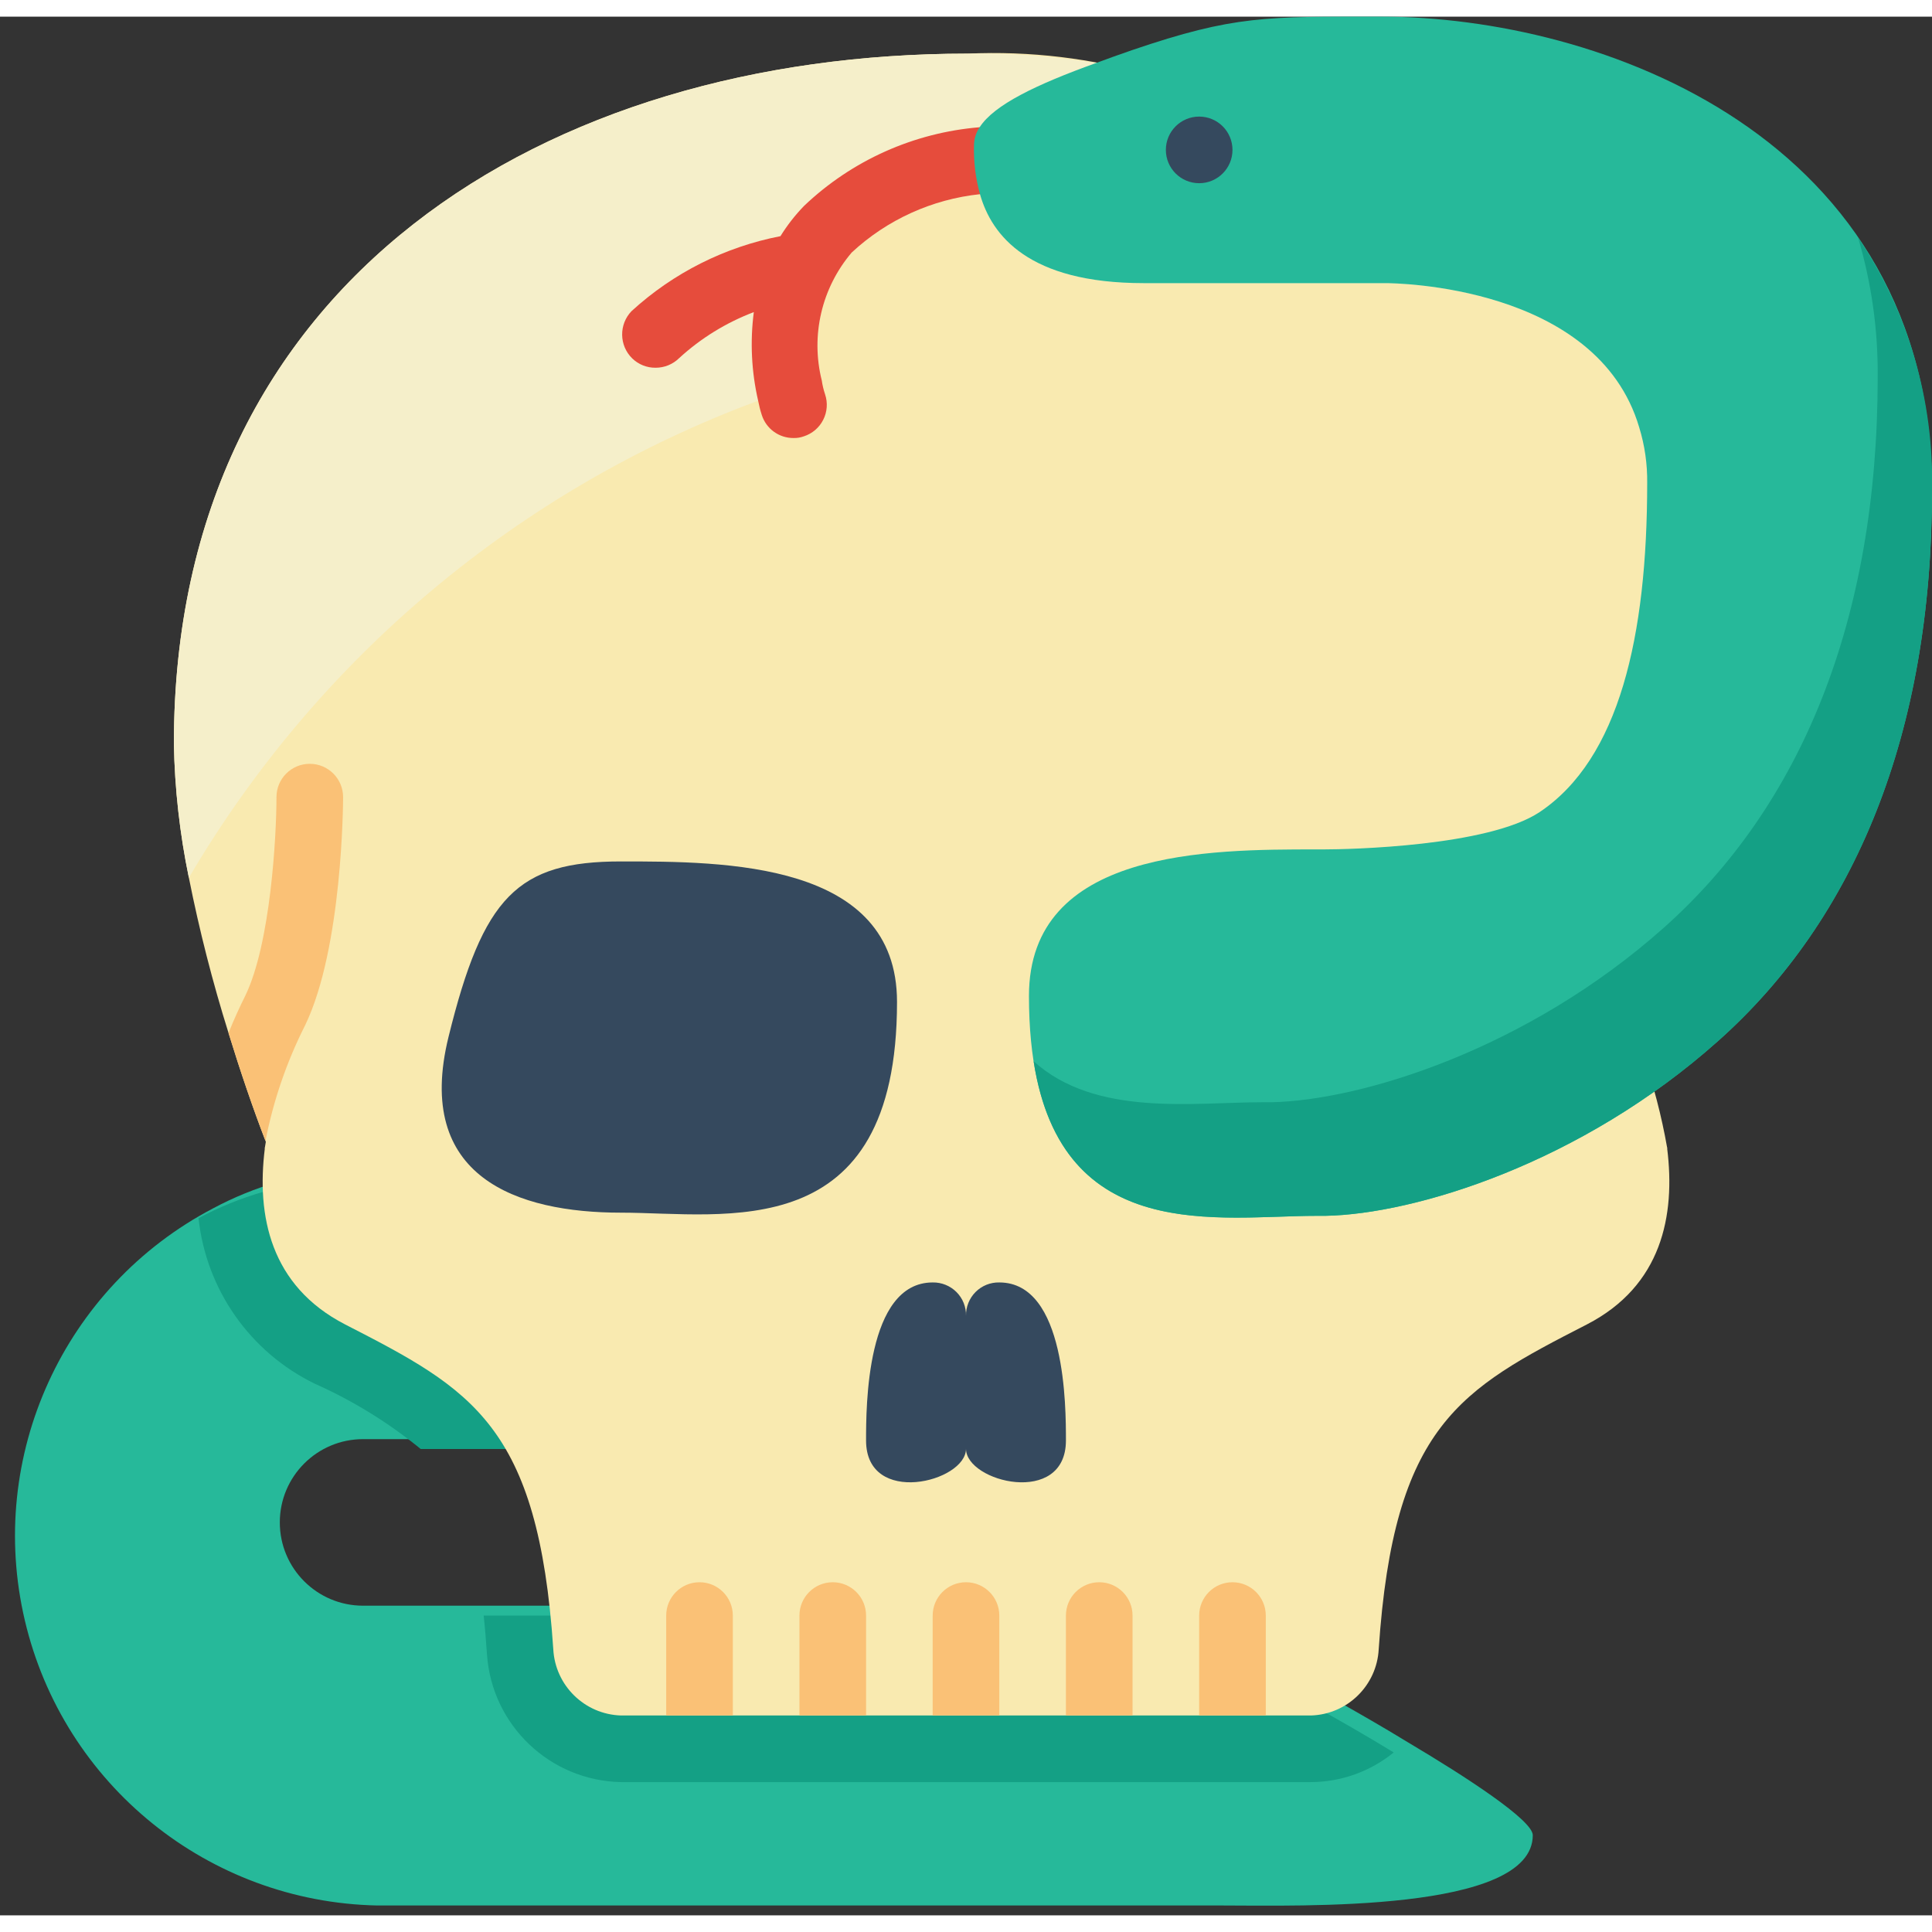 <svg x="0px" y="0px" height="512" viewBox="0 0 58 57" width="512" xmlns="http://www.w3.org/2000/svg"><rect x="0" y="0" width="58" height="57" fill="#333333" stroke="none"/><g id="Page-1" fill="none" fill-rule="evenodd"><g id="020---Skull" fill-rule="nonzero"><path id="Shape" d="m46.015 54.594c0 2.33-7.031 2.11-9.321 2.11h-25.37c-5.065-.104-9.418-3.624-10.578-8.556-1.16-4.932 1.166-10.023 5.654-12.374.617-.33 1.267-.595 1.94-.79l10.1 7.72h-7.54c-1.381 0-2.5 1.119-2.5 2.5s1.119 2.5 2.5 2.5h6.04l23.341 2.94c.459.26 1.2.68 2 1.17 1.734 1.03 3.734 2.33 3.734 2.78z" fill="#26b99a"/><path id="Shape" d="m18 43h-5.37c-.968-.792-2.038-1.451-3.18-1.96-1.942-.945-3.26-2.823-3.49-4.97.617-.331 1.267-.595 1.94-.79z" fill="#14a085"/><path id="Shape" d="m41.84 52.11c-.701.571-1.576.885-2.48.89h-20.72c-2.129-.044-3.873-1.705-4.02-3.83-.03-.42-.06-.81-.1-1.17h1.98l23.34 2.94c.46.26 1.2.68 2 1.17z" fill="#14a085"/><path id="Shape" d="m50.05 33.98c.25 2.01-.16 4.12-2.41 5.28-3.8 1.95-5.8 3.02-6.25 9.75-.057 1.09-.939 1.955-2.03 1.99h-20.72c-1.091-.035-1.973-.9-2.03-1.99-.45-6.73-2.45-7.8-6.25-9.75-2.25-1.16-2.66-3.27-2.41-5.28-.01-.01-.01-.01 0-.02l.03-.18c0-.01-.01-.02-.01-.03-.37-.96-.75-2.07-1.11-3.24-.48-1.531-.877-3.086-1.19-4.66-.274-1.323-.425-2.669-.45-4.02 0-13.98 11.24-20.72 23.83-20.72 3.746-.172 7.442.904 10.51 3.06 0 0 8.05 2.41 10.07 8.3.17.498.294 1.01.37 1.53 1.28 8.96-2 14-2 14l.12.45c.939 1.719 1.591 3.58 1.93 5.51.01.01.01.01 0 .02z" fill="#f9eab0"/><path id="Shape" d="m49.63 12.47c-.14-.05-.28-.09-.42-.14-1.26-4.27-7.33-4.33-7.62-4.33h-7.26c-3.45 0-4.56-1.43-4.91-2.67-1.439.152-2.79.766-3.85 1.75-.903 1.06-1.238 2.49-.9 3.84-.65.18-1.29.39-1.91.61-7.177 2.661-13.214 7.72-17.09 14.32-.274-1.323-.425-2.669-.45-4.02 0-13.98 11.24-20.72 23.83-20.72 1.292-.022 2.584.072 3.86.28 2.394.426 4.665 1.375 6.65 2.78 0 0 8.05 2.41 10.07 8.3z" fill="#f5efca"/><g fill="#fac176"><path id="Shape" d="m30 48v3h-2v-3c0-.552.448-1 1-1s1 .448 1 1z"/><path id="Shape" d="m26 48v3h-2v-3c0-.552.448-1 1-1s1 .448 1 1z"/><path id="Shape" d="m22 48v3h-2v-3c0-.552.448-1 1-1s1 .448 1 1z"/><path id="Shape" d="m34 48v3h-2v-3c0-.552.448-1 1-1s1 .448 1 1z"/><path id="Shape" d="m38 48v3h-2v-3c0-.552.448-1 1-1s1 .448 1 1z"/></g><path id="Shape" d="m26.929 29.579c0-4.218-5.179-4.218-8.286-4.218s-4.143 1.055-5.179 5.272 2.072 5.272 5.179 5.272 8.286 1.055 8.286-6.326z" fill="#35495e"/><path id="Shape" d="m29 42.994c0 1 3 1.747 3-.25 0-1 0-4.744-2-4.744-.267-.006-.525.098-.713.287s-.292.447-.287.713c.006-.267-.098-.525-.287-.713s-.447-.292-.713-.287c-2 0-2 3.745-2 4.744 0 1.997 3 1.248 3 .25z" fill="#35495e"/><path id="Shape" d="m30.97 4.3c-.001.264-.107.517-.295.702s-.441.289-.705.288h-.01c-.181.003-.361.017-.54.04-1.439.152-2.79.766-3.85 1.75-.903 1.06-1.238 2.49-.9 3.84.02.143.054.283.1.42.084.252.064.527-.057.764-.12.237-.33.415-.583.496-.099.036-.204.053-.31.05-.433.002-.818-.277-.95-.69-.046-.141-.082-.285-.11-.43-.201-.872-.245-1.773-.13-2.66-.827.314-1.588.782-2.24 1.38-.189.187-.444.291-.71.29-.261.003-.513-.098-.7-.28-.396-.387-.404-1.022-.02-1.42 1.254-1.148 2.801-1.926 4.47-2.25.203-.328.441-.633.71-.91 1.436-1.366 3.295-2.198 5.27-2.36.33-.03.54-.03.57-.03.265.003.519.111.704.3.186.189.288.445.286.71z" fill="#e64c3c"/><path id="Shape" d="m10.3 23.43c0 .18-.02 4.53-1.14 6.85-.554 1.096-.955 2.264-1.19 3.47-.37-.96-.75-2.07-1.11-3.24.17-.42.34-.79.5-1.11.77-1.58.94-4.84.94-5.97 0-.552.448-1 1-1s1 .448 1 1z" fill="#fac176"/><path id="Shape" d="m58 14.22c0 7.31-2.32 12.88-6.42 16.53-4.11 3.67-9.1 5.2-11.79 5.25h-.26c-3.24 0-8.64 1.1-8.64-6.6 0-4.4 5.4-4.4 8.64-4.4h.21c.77 0 4.93-.09 6.48-1.12 2.39-1.6 3.23-5.27 3.23-9.88.007-.566-.073-1.129-.24-1.67-1.26-4.27-7.33-4.33-7.62-4.33h-7.26c-3.45 0-4.56-1.43-4.91-2.67-.134-.482-.194-.98-.18-1.48.004-.189.063-.374.17-.53.43-.67 1.69-1.28 3.5-1.93.35-.13.71-.26 1.09-.39 3.06-1.04 4-1 7.46-1 6.55 0 16.54 3.57 16.54 14.22z" fill="#26b99a"/><circle id="Oval" cx="36" cy="4" fill="#35495e" r="1"/><path id="Shape" d="m58 14.22c0 7.31-2.32 12.88-6.42 16.53-4.11 3.67-9.1 5.2-11.79 5.25h-.26c-2.93 0-7.64.9-8.5-4.64 1.86 1.68 4.8 1.23 6.87 1.23h.26c2.69-.05 7.68-1.58 11.79-5.24s6.42-9.22 6.42-16.54c.011-1.415-.188-2.824-.59-4.18 1.506 2.24 2.282 4.891 2.22 7.59z" fill="#14a085"/></g></g></svg>